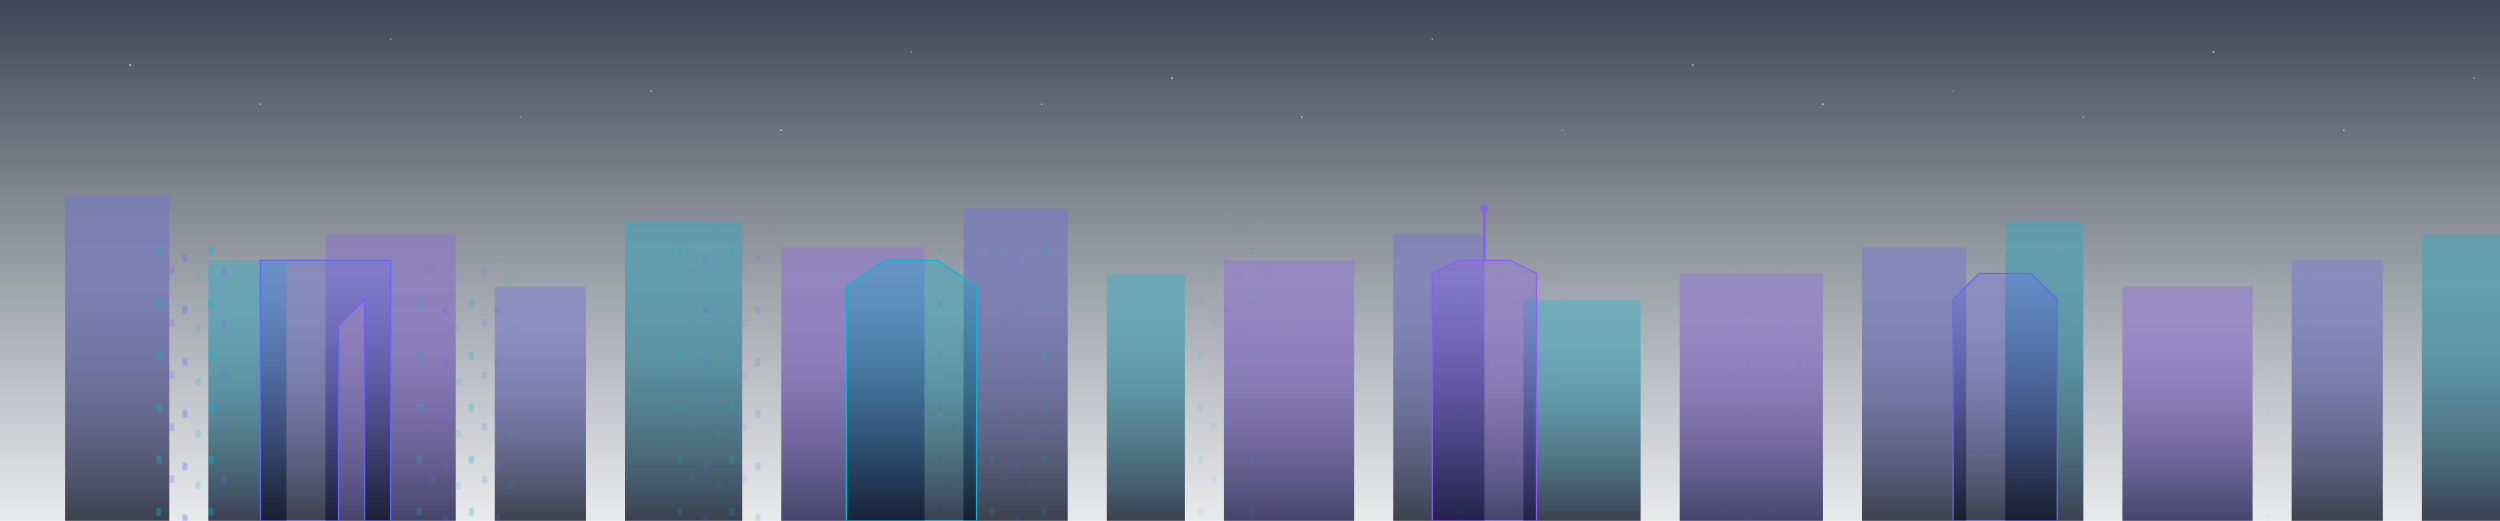 <svg xmlns="http://www.w3.org/2000/svg" width="100%" height="100%" viewBox="0 0 1920 400" preserveAspectRatio="none">
  <defs>
    <linearGradient id="skyGradient" x1="0%" y1="0%" x2="0%" y2="100%">
      <stop offset="0%" stop-color="#0f172a" stop-opacity="0.8" />
      <stop offset="100%" stop-color="#1e293b" stop-opacity="0.1" />
    </linearGradient>
    
    <linearGradient id="buildingGradient1" x1="0%" y1="0%" x2="0%" y2="100%">
      <stop offset="0%" stop-color="#6366f1" stop-opacity="0.3" />
      <stop offset="100%" stop-color="#111827" stop-opacity="0.8" />
    </linearGradient>
    
    <linearGradient id="buildingGradient2" x1="0%" y1="0%" x2="0%" y2="100%">
      <stop offset="0%" stop-color="#06b6d4" stop-opacity="0.3" />
      <stop offset="100%" stop-color="#0f172a" stop-opacity="0.8" />
    </linearGradient>
    
    <linearGradient id="buildingGradient3" x1="0%" y1="0%" x2="0%" y2="100%">
      <stop offset="0%" stop-color="#8b5cf6" stop-opacity="0.3" />
      <stop offset="100%" stop-color="#1e1b4b" stop-opacity="0.8" />
    </linearGradient>
    
    <filter id="glow" x="-20%" y="-20%" width="140%" height="140%">
      <feGaussianBlur stdDeviation="2" result="blur" />
      <feComposite in="SourceGraphic" in2="blur" operator="over" />
    </filter>
    
    <pattern id="windows" width="40" height="40" patternUnits="userSpaceOnUse">
      <rect width="4" height="6" fill="#06b6d4" opacity="0.6" rx="1">
        <animate attributeName="opacity" values="0.6;0.9;0.6" dur="5s" repeatCount="indefinite" />
      </rect>
      <rect x="10" y="15" width="4" height="6" fill="#8b5cf6" opacity="0.4" rx="1">
        <animate attributeName="opacity" values="0.4;0.7;0.4" dur="7s" repeatCount="indefinite" />
      </rect>
      <rect x="20" y="5" width="4" height="6" fill="#6366f1" opacity="0.5" rx="1">
        <animate attributeName="opacity" values="0.5;0.8;0.5" dur="6s" repeatCount="indefinite" />
      </rect>
      <rect x="30" y="20" width="4" height="6" fill="#06b6d4" opacity="0.3" rx="1">
        <animate attributeName="opacity" values="0.3;0.6;0.3" dur="8s" repeatCount="indefinite" />
      </rect>
    </pattern>
  </defs>
  
  <!-- Sky background -->
  <rect width="100%" height="100%" fill="url(#skyGradient)" />
  
  <!-- Stars -->
  <g fill="#ffffff" opacity="0.6">
    <circle cx="100" cy="50" r="0.8" />
    <circle cx="300" cy="30" r="0.6" />
    <circle cx="500" cy="70" r="0.7" />
    <circle cx="700" cy="40" r="0.5" />
    <circle cx="900" cy="60" r="0.8" />
    <circle cx="1100" cy="30" r="0.6" />
    <circle cx="1300" cy="50" r="0.7" />
    <circle cx="1500" cy="70" r="0.5" />
    <circle cx="1700" cy="40" r="0.8" />
    <circle cx="1900" cy="60" r="0.6" />
    <circle cx="200" cy="80" r="0.7" />
    <circle cx="400" cy="90" r="0.5" />
    <circle cx="600" cy="100" r="0.8" />
    <circle cx="800" cy="80" r="0.6" />
    <circle cx="1000" cy="90" r="0.7" />
    <circle cx="1200" cy="100" r="0.5" />
    <circle cx="1400" cy="80" r="0.8" />
    <circle cx="1600" cy="90" r="0.6" />
    <circle cx="1800" cy="100" r="0.7" />
  </g>
  
  <!-- Buildings in skyline -->
  <!-- Far buildings -->
  <g transform="translate(0, 100)">
    <rect x="50" y="50" width="80" height="250" fill="url(#buildingGradient1)" />
    <rect x="160" y="100" width="60" height="200" fill="url(#buildingGradient2)" />
    <rect x="250" y="80" width="100" height="220" fill="url(#buildingGradient3)" />
    <rect x="380" y="120" width="70" height="180" fill="url(#buildingGradient1)" />
    <rect x="480" y="70" width="90" height="230" fill="url(#buildingGradient2)" />
    <rect x="600" y="90" width="110" height="210" fill="url(#buildingGradient3)" />
    <rect x="740" y="60" width="80" height="240" fill="url(#buildingGradient1)" />
    <rect x="850" y="110" width="60" height="190" fill="url(#buildingGradient2)" />
    <rect x="940" y="100" width="100" height="200" fill="url(#buildingGradient3)" />
    <rect x="1070" y="80" width="70" height="220" fill="url(#buildingGradient1)" />
    <rect x="1170" y="130" width="90" height="170" fill="url(#buildingGradient2)" />
    <rect x="1290" y="110" width="110" height="190" fill="url(#buildingGradient3)" />
    <rect x="1430" y="90" width="80" height="210" fill="url(#buildingGradient1)" />
    <rect x="1540" y="70" width="60" height="230" fill="url(#buildingGradient2)" />
    <rect x="1630" y="120" width="100" height="180" fill="url(#buildingGradient3)" />
    <rect x="1760" y="100" width="70" height="200" fill="url(#buildingGradient1)" />
    <rect x="1860" y="80" width="90" height="220" fill="url(#buildingGradient2)" />
  </g>
  
  <!-- Mid buildings with windows pattern -->
  <g transform="translate(0, 150)">
    <rect x="120" y="30" width="60" height="220" fill="url(#windows)" opacity="0.7" />
    <rect x="320" y="50" width="80" height="200" fill="url(#windows)" opacity="0.7" />
    <rect x="520" y="20" width="70" height="230" fill="url(#windows)" opacity="0.7" />
    <rect x="720" y="40" width="90" height="210" fill="url(#windows)" opacity="0.7" />
    <rect x="920" y="10" width="60" height="240" fill="url(#windows)" opacity="0.7" />
    <rect x="1120" y="30" width="80" height="220" fill="url(#windows)" opacity="0.7" />
    <rect x="1320" y="50" width="70" height="200" fill="url(#windows)" opacity="0.7" />
    <rect x="1520" y="20" width="90" height="230" fill="url(#windows)" opacity="0.7" />
    <rect x="1720" y="40" width="60" height="210" fill="url(#windows)" opacity="0.7" />
  </g>
  
  <!-- Front buildings with glowing edges -->
  <g transform="translate(0, 200)" filter="url(#glow)">
    <!-- Main tower 1 -->
    <path d="M200,0 L200,200 L260,200 L260,50 L280,30 L280,200 L300,200 L300,0 Z" fill="url(#buildingGradient1)" stroke="#6366f1" stroke-width="1" />
    
    <!-- Main tower 2 -->
    <path d="M650,20 L650,200 L750,200 L750,20 L720,0 L680,0 Z" fill="url(#buildingGradient2)" stroke="#06b6d4" stroke-width="1" />
    
    <!-- Main tower 3 with antenna -->
    <path d="M1100,10 L1100,200 L1180,200 L1180,10 L1160,0 L1120,0 Z" fill="url(#buildingGradient3)" stroke="#8b5cf6" stroke-width="1" />
    <line x1="1140" y1="0" x2="1140" y2="-40" stroke="#8b5cf6" stroke-width="2">
      <animate attributeName="stroke-opacity" values="0.5;1;0.5" dur="3s" repeatCount="indefinite" />
    </line>
    <circle cx="1140" cy="-40" r="3" fill="#8b5cf6">
      <animate attributeName="opacity" values="0.7;1;0.7" dur="2s" repeatCount="indefinite" />
    </circle>
    
    <!-- Main tower 4 -->
    <path d="M1500,30 L1500,200 L1580,200 L1580,30 L1560,10 L1520,10 Z" fill="url(#buildingGradient1)" stroke="#6366f1" stroke-width="1" />
  </g>
</svg>
